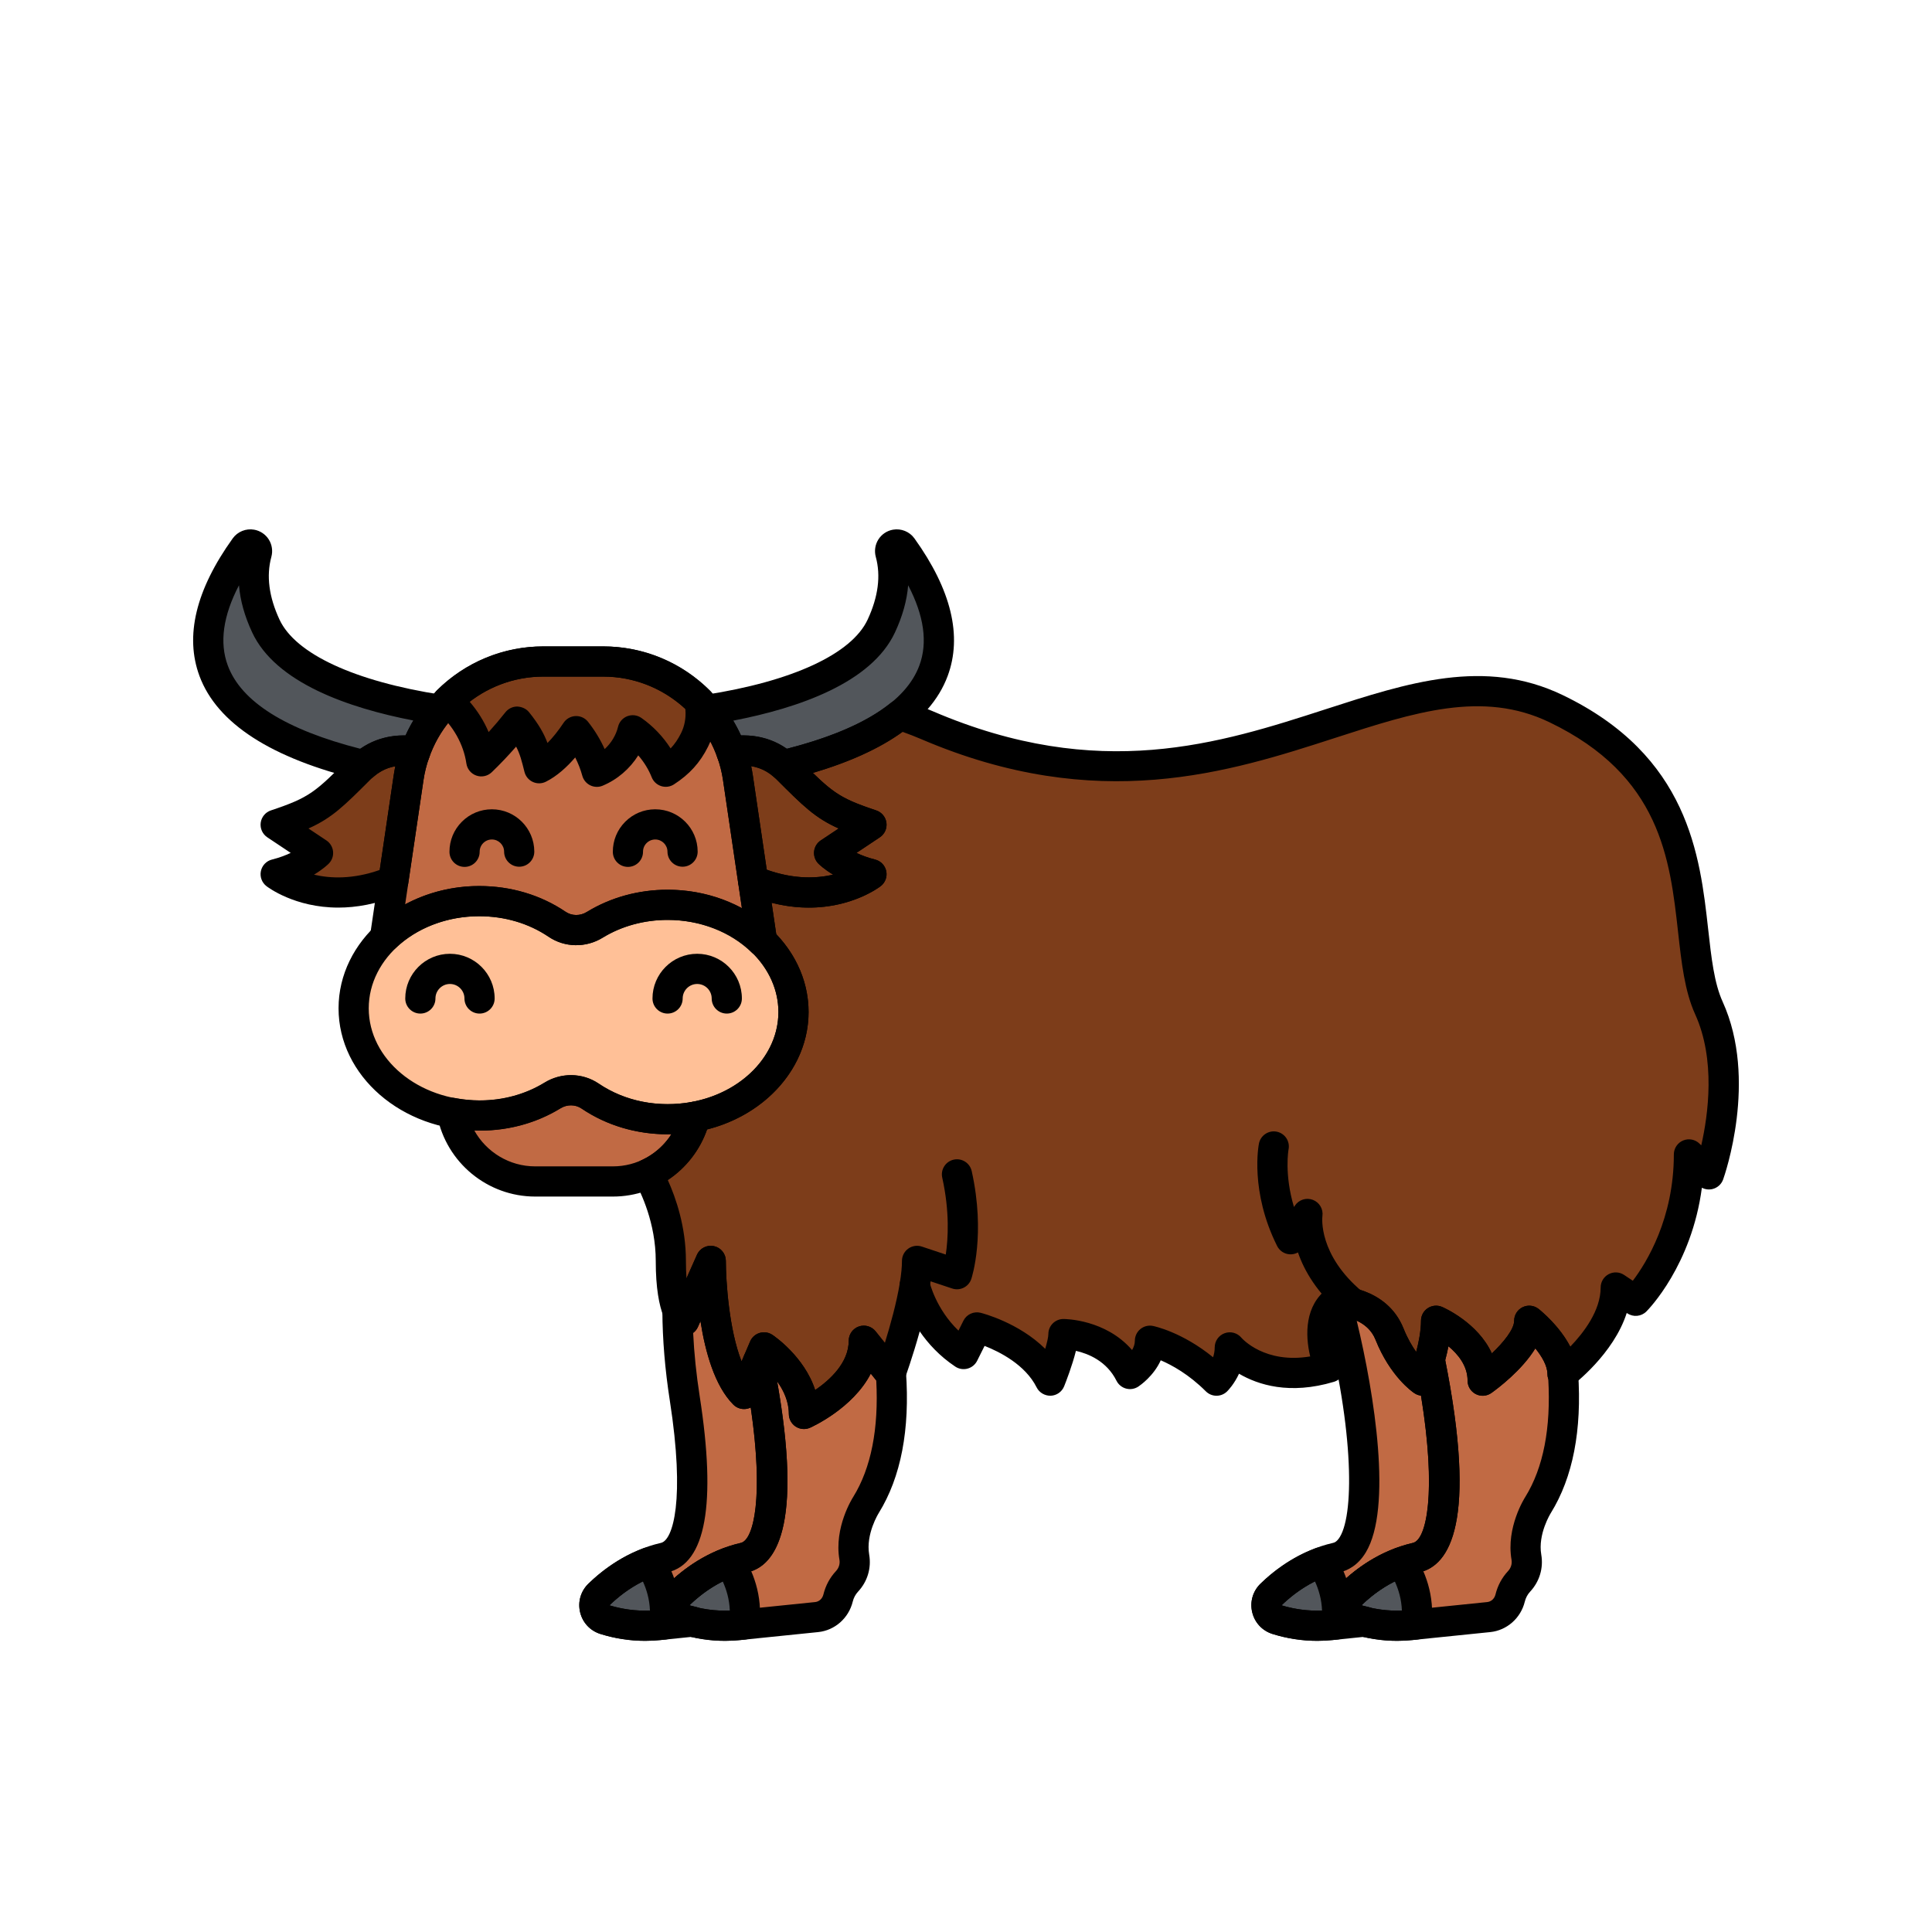 <svg enable-background="new 0 0 512 512" height="100" viewBox="-32 -32 320 320" width="100" xmlns="http://www.w3.org/2000/svg"><g fill="#c16a44"><path d="m226.803 195.579c0-4.409-5.511-8.817-5.511-8.817 0 4.409-7.715 9.92-7.715 9.92 0-6.613-7.715-9.92-7.715-9.92 0 2.137-.518 4.528-1.052 6.43 2.963 14.715 4.1 31.341-2.22 32.796-4.911 1.131-8.583 3.917-10.843 6.116-1.349 1.313-.806 3.586.99 4.147 2.9.907 5.954 1.214 8.977.905l12.869-1.317c1.733-.177 3.127-1.451 3.543-3.142.3-1.221.88-2.123 1.485-2.773 1.01-1.084 1.46-2.544 1.208-4.004-.77-4.456 1.93-8.642 1.93-8.642 3.925-6.349 4.645-14.445 4.143-21.766-.053.039-.089.067-.089.067z"/><path d="m203.657 196.681s-3.307-2.204-5.511-7.715-8.817-5.511-8.817-5.511c-.011.008-.018.018-.029.027 4.323 15.902 7.849 40.713.064 42.505-4.911 1.131-8.583 3.917-10.843 6.116-1.349 1.313-.806 3.586.99 4.147 2.9.907 5.954 1.214 8.977.905l5.555-.568c-.437-.108-.876-.202-1.306-.337-1.796-.562-2.339-2.835-.99-4.147 2.259-2.2 5.932-4.986 10.843-6.116 6.32-1.455 5.184-18.081 2.22-32.796-.568 2.022-1.153 3.49-1.153 3.49z"/><path d="m115.483 195.579-4.409-5.511c0 7.715-9.92 12.124-9.92 12.124 0-6.613-6.613-11.022-6.613-11.022l-.992 2.315c2.919 14.641 3.998 31.056-2.28 32.502-4.911 1.131-8.583 3.917-10.843 6.116-1.349 1.313-.806 3.586.99 4.147 2.9.907 5.954 1.214 8.977.905l12.869-1.317c1.733-.177 3.127-1.451 3.543-3.142.3-1.221.88-2.123 1.485-2.773 1.01-1.084 1.46-2.544 1.208-4.004-.77-4.456 1.93-8.642 1.93-8.642 3.952-6.392 4.654-14.554 4.131-21.915-.044.128-.076.217-.076.217z"/><path d="m91.236 198.885c-5.511-5.511-5.511-22.043-5.511-22.043l-4.409 9.92s-.554-.278-1.107-1.666c.022 4.859.458 9.704 1.205 14.507 1.988 12.768 2.041 25.138-3.371 26.384-4.911 1.131-8.583 3.917-10.843 6.116-1.349 1.313-.806 3.586.99 4.147 2.9.907 5.954 1.214 8.977.905l5.555-.568c-.437-.108-.876-.202-1.306-.337-1.796-.562-2.339-2.835-.99-4.147 2.259-2.2 5.932-4.986 10.843-6.116 6.278-1.445 5.199-17.861 2.28-32.502z"/></g><path d="m88.798 226.743c-3.678 1.355-6.511 3.549-8.371 5.36-1.349 1.313-.806 3.586.99 4.147 2.9.907 5.954 1.214 8.977.905l.868-.089c.577-4.402-.949-7.98-2.464-10.323z" fill="#52565b"/><path d="m200.117 226.743c-3.678 1.355-6.511 3.549-8.371 5.36-1.349 1.313-.806 3.586.99 4.147 2.9.907 5.954 1.214 8.977.905l.868-.089c.577-4.402-.948-7.98-2.464-10.323z" fill="#52565b"/><path d="m75.572 226.743c-3.678 1.355-6.511 3.549-8.371 5.36-1.349 1.313-.806 3.586.99 4.147 2.9.907 5.954 1.214 8.977.905l.868-.089c.577-4.402-.949-7.98-2.464-10.323z" fill="#52565b"/><path d="m186.891 226.743c-3.678 1.355-6.511 3.549-8.371 5.36-1.349 1.313-.806 3.586.99 4.147 2.9.907 5.954 1.214 8.977.905l.868-.089c.577-4.402-.948-7.98-2.464-10.323z" fill="#52565b"/><path d="m78.613 117.867c-4.517 0-8.689 1.235-12.096 3.324-1.92 1.177-4.348 1.163-6.213-.099-3.548-2.401-8.033-3.836-12.914-3.836-11.496 0-20.815 7.949-20.815 17.754s9.319 17.754 20.815 17.754c4.517 0 8.689-1.235 12.096-3.324 1.92-1.177 4.348-1.163 6.213.1 3.548 2.401 8.033 3.836 12.914 3.836 11.496 0 20.815-7.949 20.815-17.754 0-9.806-9.319-17.755-20.815-17.755z" fill="#ffc097"/><path d="m78.688 153.376c-4.881 0-9.366-1.436-12.914-3.836-1.865-1.262-4.293-1.277-6.213-.1-3.407 2.089-7.579 3.324-12.096 3.324-1.583 0-3.119-.164-4.601-.45 1.255 6.458 6.967 11.375 13.777 11.375h12.87c6.581 0 12.126-4.594 13.627-10.729-1.435.266-2.921.416-4.45.416z" fill="#c16a44"/><path d="m47.337 117.255c4.881 0 9.366 1.435 12.914 3.836 1.865 1.262 4.293 1.277 6.213.099 3.407-2.089 7.579-3.324 12.096-3.324 6.255 0 11.851 2.365 15.667 6.09l-4.003-27.133c-1.632-11.062-11.125-19.257-22.307-19.257h-9.936c-11.182 0-20.675 8.195-22.307 19.257l-3.898 26.422c3.813-3.666 9.362-5.99 15.561-5.99z" fill="#c16a44"/><path d="m112.344 104.603c-7.02-2.34-8.19-3.51-14.04-9.36-2.917-2.917-6.415-3.215-9.19-2.782.503 1.394.886 2.848 1.11 4.363l2.513 17.03c11.833 4.971 19.608-1.061 19.608-1.061-4.68-1.17-7.02-3.51-7.02-3.51z" fill="#7d3d1a"/><path d="m35.674 96.824c.224-1.519.609-2.978 1.114-4.375-2.759-.411-6.207-.089-9.09 2.793-5.85 5.85-7.02 7.02-14.04 9.36l7.02 4.68s-2.34 2.34-7.02 3.51c0 0 7.726 5.995 19.496 1.108z" fill="#7d3d1a"/><path d="m251.051 134.959c-5.511-12.124 2.204-36.372-25.35-49.598s-54.007 24.248-104.155 2.755c-1.502-.644-3.001-1.198-4.496-1.708-4.009 3.233-10.163 6.118-19.287 8.327.183.16.364.328.543.507 5.85 5.85 7.02 7.02 14.04 9.36l-7.02 4.68s2.34 2.34 7.02 3.51c0 0-7.775 6.033-19.608 1.062l1.482 10.046c3.233 3.128 5.209 7.224 5.209 11.722 0 8.542-7.076 15.671-16.5 17.367.069-.012.141-.017.21-.03-1.03 4.211-3.966 7.695-7.834 9.467 1.204 2.167 3.807 7.631 3.807 14.415 0 8.818 2.204 9.919 2.204 9.919l4.409-9.919s0 16.532 5.511 22.044l3.306-7.715s6.613 4.409 6.613 11.022c0 0 9.92-4.409 9.92-12.124l4.409 5.511s2.962-8.146 4.03-14.726c0 0 1.48 7.011 8.093 11.419l2.204-4.409s8.817 2.204 12.124 8.817c0 0 2.204-5.511 2.204-7.715 0 0 7.715 0 11.022 6.613 0 0 3.307-2.205 3.307-5.511 0 0 5.511 1.102 11.022 6.613 0 0 2.204-2.204 2.204-5.511 0 0 5.511 6.613 16.533 3.307 0 0-3.307-7.715 1.102-11.022 0 0 6.613 0 8.817 5.511s5.511 7.715 5.511 7.715 2.204-5.511 2.204-9.92c0 0 7.715 3.307 7.715 9.92 0 0 7.715-5.511 7.715-9.92 0 0 5.511 4.409 5.511 8.818 0 0 8.817-6.613 8.817-14.328l3.307 2.204s8.817-8.817 8.817-24.248l3.306 3.307c.002 0 5.513-15.43.002-27.554z" fill="#7d3d1a"/><path d="m83.035 90.563c.807-1.613 1.129-3.407.981-5.196-.032-.379-.074-.758-.11-1.137-4.11-4.134-9.787-6.662-15.989-6.662h-9.936c-6.133 0-11.747 2.476-15.846 6.527 2.976 2.587 5.03 6.173 5.585 10.006 2.134-2.06 4.125-4.259 5.955-6.576 2.45 3.038 2.869 4.715 3.62 7.718 2.34-1.17 4.538-3.735 6.138-6.142 1.587 1.996 2.759 4.298 3.426 6.73 2.943-1.228 5.216-3.857 5.94-6.871 2.455 1.718 4.378 4.134 5.466 6.866 2.112-1.369 3.6-2.923 4.77-5.263z" fill="#7d3d1a"/><path d="m117.424 58.629c-.247-.344-.67-.508-1.087-.435-.642.114-1.039.751-.867 1.381.846 3.093.821 7.134-1.495 12.106-4.078 8.755-19.368 12.425-28.847 13.886 1.787 2.111 3.182 4.567 4.1 7.261-.041-.121-.07-.248-.114-.368 2.597-.406 5.822-.141 8.617 2.283 34.064-8.234 27.066-25.842 19.693-36.114z" fill="#52565b"/><path d="m36.788 92.449c-.043.12-.072.247-.114.368.92-2.696 2.319-5.152 4.108-7.263-9.485-1.471-24.69-5.145-28.755-13.872-2.316-4.973-2.341-9.014-1.495-12.106.172-.63-.224-1.267-.867-1.381-.417-.074-.84.091-1.087.435-7.373 10.271-14.372 27.879 19.692 36.114 2.76-2.394 5.937-2.679 8.518-2.295z" fill="#52565b"/><path d="m101.155 204.691c-.477 0-.951-.136-1.362-.403-.709-.462-1.138-1.25-1.138-2.097 0-2.855-1.668-5.278-3.168-6.879l-1.954 4.558c-.327.762-1.011 1.312-1.825 1.47-.815.158-1.654-.101-2.24-.688-3.099-3.099-4.66-8.771-5.447-13.821l-.42.945c-.277.624-.798 1.106-1.44 1.338-.642.229-1.352.188-1.962-.117-1.339-.67-3.586-3.139-3.586-12.155 0-6.242-2.442-11.311-3.492-13.201-.338-.608-.408-1.331-.19-1.993s.701-1.203 1.334-1.493c2.913-1.335 5.17-3.864 6.182-6.876-.153-1.299.729-2.51 2.033-2.748.002-.001.005-.001.007-.002 8.369-1.506 14.443-7.775 14.443-14.906 0-3.624-1.58-7.148-4.448-9.926-.396-.383-.654-.886-.734-1.431l-1.482-10.046c-.132-.893.228-1.787.941-2.341.712-.554 1.667-.68 2.5-.329 5.106 2.145 9.317 2.014 12.284 1.318-1.475-.892-2.281-1.666-2.432-1.817-.53-.529-.794-1.269-.72-2.014s.478-1.419 1.101-1.834l2.972-1.981c-3.918-1.756-5.845-3.683-10.373-8.21-.137-.138-.275-.267-.416-.389-.706-.613-1.01-1.57-.789-2.479.221-.908.931-1.618 1.84-1.838 8.138-1.971 14.297-4.61 18.307-7.845.667-.538 1.566-.696 2.377-.42 1.776.607 3.261 1.172 4.673 1.776 27.533 11.801 47.512 5.331 65.139-.378 13.506-4.372 26.26-8.504 39.114-2.333 20.939 10.051 22.788 26.649 24.139 38.77.535 4.802.997 8.949 2.405 12.048 5.862 12.897.317 28.761.078 29.43-.288.807-.97 1.41-1.806 1.599-.591.131-1.196.046-1.715-.229-1.698 12.86-8.847 20.153-9.19 20.497-.842.843-2.163.975-3.154.312l-.103-.068c-2.173 6.82-8.8 11.861-9.135 12.112-.759.569-1.773.659-2.618.236-.847-.424-1.382-1.289-1.382-2.236 0-1.365-.938-2.93-2-4.246-2.215 3.631-6.229 6.638-7.272 7.383-.762.544-1.766.617-2.597.188-.833-.429-1.356-1.286-1.356-2.223 0-2.465-1.599-4.392-3.172-5.691-.673 3.456-1.857 6.446-1.927 6.62-.28.699-.86 1.235-1.58 1.459-.717.223-1.501.111-2.128-.308-.404-.27-4.022-2.81-6.445-8.866-1.139-2.849-4.06-3.638-5.566-3.856-1.468 2.036-.318 6.069.269 7.46.275.654.262 1.397-.04 2.04-.303.643-.862 1.129-1.542 1.333-7.347 2.202-12.595.497-15.727-1.341-.784 1.698-1.782 2.74-1.961 2.918-.977.977-2.559.977-3.535 0-2.792-2.792-5.59-4.333-7.467-5.139-1.163 2.583-3.377 4.128-3.708 4.349-.597.398-1.337.521-2.028.336-.693-.184-1.273-.656-1.595-1.298-1.631-3.263-4.677-4.49-6.718-4.952-.607 2.443-1.671 5.166-1.95 5.865-.365.914-1.233 1.528-2.218 1.569-.961.027-1.899-.498-2.34-1.38-1.88-3.761-6.148-5.904-8.623-6.874l-1.232 2.466c-.321.641-.901 1.114-1.595 1.298-.693.185-1.432.062-2.028-.336-2.614-1.743-4.516-3.84-5.886-5.835-1.17 4.235-2.422 7.694-2.502 7.915-.309.85-1.052 1.466-1.944 1.612-.895.146-1.793-.199-2.358-.905l-1.303-1.629c-2.939 5.736-9.694 8.804-10.058 8.965-.325.146-.671.217-1.016.217zm-6.613-16.021c.488 0 .972.144 1.387.42.259.172 5.29 3.587 7.091 9.146 2.443-1.673 5.555-4.52 5.555-8.168 0-1.062.67-2.008 1.672-2.359 1.003-.351 2.117-.03 2.78.798l1.534 1.917c.882-2.842 1.945-6.642 2.485-9.971.193-1.188 1.205-2.07 2.409-2.099 1.21-.056 2.257.805 2.505 1.982.009.042 1.02 4.434 4.792 8.056l.823-1.646c.524-1.049 1.706-1.59 2.843-1.308.319.08 6.322 1.628 10.704 5.972.312-1.072.518-1.975.518-2.443 0-1.381 1.119-2.5 2.5-2.5.326 0 7.001.067 11.369 5.144.269-.465.459-.99.459-1.542 0-.749.336-1.459.915-1.934.58-.475 1.34-.667 2.075-.518.222.044 4.836 1.009 9.965 5.187.161-.485.271-1.036.271-1.633 0-1.053.659-1.992 1.649-2.351.989-.357 2.099-.058 2.771.75.156.181 3.883 4.353 11.396 3.098-.881-3.662-.853-8.461 2.817-11.213.433-.324.959-.5 1.5-.5.339 0 8.338.08 11.139 7.083.645 1.611 1.394 2.896 2.099 3.886.424-1.614.795-3.501.795-5.162 0-.841.422-1.624 1.124-2.087.701-.462 1.591-.542 2.36-.211.3.128 5.939 2.604 8.253 7.705 1.955-1.854 3.693-4.007 3.693-5.407 0-.961.551-1.837 1.417-2.253.865-.418 1.893-.3 2.645.301.467.373 3.496 2.876 5.232 6.237 2.246-2.326 5.034-5.982 5.034-9.796 0-.922.508-1.77 1.32-2.204.812-.437 1.8-.389 2.566.124l1.443.962c2.284-3.02 6.794-10.327 6.794-20.925 0-1.011.609-1.923 1.543-2.31.938-.387 2.01-.172 2.725.542l.272.272c1.16-5.104 2.401-14.214-1.01-21.719-1.737-3.822-2.264-8.554-2.822-13.562-1.355-12.17-2.893-25.964-21.333-34.815-11.049-5.306-22.339-1.649-35.41 2.582-17.549 5.682-39.391 12.757-68.648.217-.952-.407-1.947-.798-3.066-1.2-3.722 2.701-8.701 4.98-14.859 6.804 3.624 3.519 5.144 4.429 10.499 6.213.906.303 1.561 1.094 1.688 2.04.126.946-.297 1.883-1.091 2.412l-3.876 2.584c.843.399 1.876.796 3.096 1.101.928.232 1.643.975 1.84 1.911s-.158 1.903-.914 2.489c-.325.254-7.307 5.528-18.072 2.76l.767 5.196c3.46 3.632 5.356 8.181 5.356 12.898 0 9.029-6.971 16.974-16.814 19.452-1.197 3.405-3.507 6.363-6.509 8.364 1.343 2.964 3.007 7.772 3.007 13.403 0 1.098.036 2.053.096 2.882l1.732-3.897c.479-1.078 1.646-1.677 2.803-1.43 1.155.245 1.981 1.264 1.982 2.444.002 3.357.526 11.403 2.603 16.648l1.417-3.305c.292-.683.874-1.199 1.585-1.411.235-.069.475-.103.714-.103z"/><path d="m88.087 239.773c-2.511 0-4.996-.38-7.417-1.138-1.691-.528-2.947-1.873-3.359-3.596-.412-1.724.101-3.491 1.372-4.729 1.891-1.841 5.031-4.36 9.251-5.914 1.094-.404 2.328.006 2.963.987 1.675 2.59 3.529 6.775 2.845 12.006-.15 1.149-1.071 2.045-2.225 2.163l-.868.089c-.856.088-1.71.132-2.562.132zm-.38-9.838c-2.432 1.213-4.305 2.762-5.536 3.96 2.18.658 4.43.955 6.707.863-.066-1.856-.558-3.487-1.171-4.823z"/><path d="m199.406 239.773c-2.511 0-4.995-.38-7.415-1.138-1.691-.528-2.948-1.873-3.359-3.596-.412-1.723.101-3.491 1.371-4.729 1.89-1.84 5.027-4.359 9.25-5.914 1.1-.405 2.329.007 2.963.987 1.676 2.591 3.529 6.775 2.845 12.006-.15 1.149-1.071 2.045-2.224 2.163l-.868.089c-.857.088-1.711.132-2.563.132zm-.38-9.838c-2.433 1.213-4.305 2.762-5.535 3.959 2.181.659 4.438.957 6.706.864-.065-1.856-.558-3.487-1.171-4.823z"/><path d="m74.861 239.773c-2.511 0-4.996-.38-7.417-1.138-1.691-.528-2.947-1.873-3.359-3.596-.412-1.724.101-3.491 1.372-4.729 1.891-1.841 5.031-4.36 9.251-5.914 1.096-.404 2.327.006 2.963.987 1.675 2.59 3.529 6.775 2.845 12.006-.15 1.149-1.071 2.045-2.225 2.163l-.868.089c-.856.088-1.71.132-2.562.132zm-.38-9.838c-2.432 1.213-4.305 2.762-5.536 3.96 2.18.658 4.43.955 6.707.863-.066-1.856-.558-3.487-1.171-4.823z"/><path d="m186.182 239.773c-2.512 0-4.997-.38-7.417-1.138-1.692-.528-2.948-1.873-3.359-3.596-.412-1.724.101-3.491 1.371-4.729 1.892-1.841 5.031-4.36 9.251-5.914 1.101-.405 2.329.007 2.963.987 1.676 2.59 3.528 6.774 2.845 12.006-.149 1.149-1.07 2.045-2.224 2.163l-.868.089c-.857.088-1.712.132-2.562.132zm-.381-9.838c-2.432 1.213-4.306 2.762-5.537 3.96 2.182.658 4.433.956 6.708.863-.067-1.856-.559-3.487-1.171-4.823z"/><path d="m199.406 239.773c-2.511 0-4.995-.38-7.415-1.138-1.691-.528-2.948-1.873-3.36-3.596-.411-1.723.102-3.491 1.372-4.729 2.45-2.386 6.525-5.495 12.026-6.762 2.518-.579 4.285-10.229.329-29.866-.078-.388-.062-.788.044-1.169.628-2.232.959-4.222.959-5.754 0-.841.422-1.624 1.124-2.087.701-.462 1.591-.542 2.36-.211.3.128 5.939 2.604 8.253 7.705 1.955-1.854 3.693-4.007 3.693-5.407 0-.961.551-1.837 1.417-2.253.865-.418 1.893-.3 2.645.301.625.499 5.836 4.81 6.399 9.888.072.204.117.42.133.643.654 9.529-.863 17.353-4.511 23.252-.041.066-2.181 3.497-1.592 6.902.384 2.229-.287 4.464-1.843 6.134-.431.462-.729 1.022-.887 1.666-.669 2.729-2.967 4.751-5.716 5.033l-12.869 1.316c-.855.088-1.709.132-2.561.132zm7.971-46.494c5.351 26.992.668 34.017-4.227 35.144-4.373 1.007-7.667 3.531-9.659 5.471 2.582.78 5.264 1.054 7.968.774l12.869-1.316c.662-.067 1.2-.559 1.37-1.251.363-1.481 1.064-2.787 2.083-3.881.481-.518.691-1.2.574-1.876-.926-5.354 2.161-10.218 2.293-10.423 2.974-4.811 4.257-11.388 3.794-19.521-.091-.26-.14-.537-.14-.822 0-1.365-.938-2.93-2-4.246-2.215 3.631-6.229 6.638-7.272 7.383-.761.544-1.764.617-2.597.188s-1.356-1.286-1.356-2.223c0-2.475-1.596-4.4-3.169-5.697-.143.736-.32 1.502-.531 2.296zm21.926 2.299h.01z"/><path d="m186.182 239.773c-2.512 0-4.997-.38-7.417-1.138-1.692-.528-2.948-1.873-3.359-3.596-.412-1.724.101-3.491 1.371-4.729 2.451-2.386 6.527-5.495 12.025-6.762.17-.039.619-.142 1.142-1.015 2.461-4.109 2.227-18.964-3.056-38.398-.248-.911.04-1.881.735-2.51.074-.068.159-.138.235-.193.428-.312.942-.479 1.471-.479.339 0 8.338.08 11.139 7.082.659 1.648 1.429 2.955 2.147 3.955.446-.817 1.303-1.326 2.288-1.3 1.154.043 2.129.872 2.357 2.005 5.533 27.472.819 34.591-4.11 35.726-4.373 1.007-7.667 3.531-9.659 5.471.257.054.523.115.79.179l.364.088c1.179.293 1.978 1.392 1.892 2.604s-1.031 2.187-2.239 2.311l-5.555.568c-.856.087-1.711.131-2.561.131zm6.534-53.025c2.979 12.339 5.893 31.051 1.517 38.356-1.335 2.23-3.08 3.035-4.309 3.318-4.372 1.007-7.666 3.531-9.66 5.472 2.584.779 5.267 1.053 7.97.773l.318-.032c-.248-1.592.279-3.184 1.451-4.324 2.45-2.386 6.525-5.495 12.026-6.762 2.271-.522 3.932-8.427 1.331-24.387-.385-.046-.759-.182-1.09-.402-.404-.27-4.022-2.81-6.445-8.866-.652-1.63-1.888-2.586-3.109-3.146z"/><path d="m88.087 239.773c-2.511 0-4.996-.38-7.417-1.138-1.691-.528-2.947-1.873-3.359-3.596-.412-1.724.101-3.491 1.372-4.729 2.451-2.386 6.526-5.495 12.026-6.762 2.496-.574 4.267-10.13.39-29.576-.099-.496-.045-1.01.154-1.474l.992-2.314c.292-.683.874-1.2 1.585-1.412.71-.212 1.481-.096 2.099.316.259.172 5.29 3.587 7.091 9.146 2.443-1.673 5.555-4.52 5.555-8.168 0-1.062.67-2.008 1.672-2.359 1.003-.351 2.117-.03 2.78.798l3.729 4.66c.731.398 1.237 1.148 1.299 2.019.683 9.6-.831 17.475-4.498 23.406-.042.066-2.181 3.497-1.593 6.902.385 2.229-.286 4.464-1.842 6.134-.43.462-.728 1.022-.886 1.666-.67 2.729-2.967 4.751-5.716 5.033l-12.87 1.316c-.857.088-1.711.132-2.563.132zm8.632-42.968c4.258 24.096-.225 30.545-4.888 31.618-4.373 1.007-7.667 3.531-9.66 5.471 2.583.781 5.265 1.053 7.969.774l12.87-1.316c.662-.067 1.199-.559 1.37-1.252.364-1.48 1.064-2.786 2.083-3.88.482-.518.691-1.2.574-1.875-.925-5.355 2.161-10.219 2.292-10.423 2.944-4.764 4.231-11.257 3.807-19.276l-.907-1.135c-2.939 5.736-9.694 8.804-10.058 8.965-.772.345-1.668.273-2.377-.188-.709-.462-1.138-1.25-1.138-2.097-.001-2.073-.881-3.919-1.937-5.386z"/><path d="m74.861 239.773c-2.511 0-4.996-.38-7.417-1.138-1.691-.528-2.947-1.873-3.359-3.596-.412-1.724.101-3.491 1.372-4.729 2.451-2.386 6.526-5.495 12.026-6.762 1.99-.458 4.022-7.111 1.461-23.562-.798-5.126-1.213-10.133-1.235-14.88-.005-1.201.844-2.236 2.023-2.466.234-.045.467-.055.695-.037l3.013-6.778c.48-1.078 1.649-1.677 2.803-1.43 1.155.245 1.981 1.264 1.982 2.444.002 3.357.526 11.403 2.604 16.649l.424-.991c.432-1.007 1.467-1.608 2.558-1.501 1.089.113 1.978.924 2.192 1.997 5.43 27.237.729 34.3-4.171 35.428-4.373 1.007-7.667 3.531-9.66 5.471.256.053.524.115.791.179l.365.088c1.179.293 1.977 1.392 1.891 2.604s-1.031 2.187-2.239 2.311l-5.555.568c-.858.087-1.712.131-2.564.131zm7.946-51.005c.162 3.382.522 6.883 1.078 10.45 2.791 17.93 1.014 27.756-5.28 29.205-4.373 1.007-7.667 3.531-9.66 5.471 2.583.78 5.267 1.054 7.969.774l.318-.032c-.248-1.592.28-3.184 1.451-4.324 2.451-2.386 6.526-5.495 12.026-6.762 2.168-.499 3.789-7.775 1.636-22.425-.199.099-.413.172-.637.215-.815.158-1.654-.101-2.24-.688-3.099-3.099-4.66-8.771-5.447-13.821l-.42.945c-.177.397-.452.737-.794.992z"/><path d="m78.613 155.876c-5.241 0-10.191-1.475-14.315-4.266-1.03-.696-2.406-.712-3.505-.039-3.939 2.416-8.574 3.692-13.403 3.692-12.856 0-23.315-9.086-23.315-20.254 0-11.169 10.459-20.255 23.315-20.255 5.241 0 10.191 1.476 14.315 4.267 1.03.697 2.406.714 3.505.038 3.94-2.415 8.575-3.692 13.402-3.692 12.856 0 23.315 9.086 23.315 20.255.001 11.168-10.458 20.254-23.314 20.254zm-16.079-9.798c1.604 0 3.198.465 4.566 1.392 3.293 2.229 7.274 3.406 11.513 3.406 10.099 0 18.315-6.843 18.315-15.254s-8.216-15.255-18.315-15.255c-3.905 0-7.636 1.022-10.789 2.955-2.767 1.697-6.269 1.635-8.921-.16-3.294-2.229-7.275-3.407-11.513-3.407-10.099 0-18.315 6.844-18.315 15.255s8.216 15.254 18.315 15.254c3.906 0 7.637-1.021 10.789-2.954 1.339-.823 2.851-1.232 4.355-1.232z"/><path d="m47.429 135.88c-1.381 0-2.5-1.119-2.5-2.5 0-1.325-1.078-2.403-2.403-2.403s-2.403 1.078-2.403 2.403c0 1.381-1.119 2.5-2.5 2.5s-2.5-1.119-2.5-2.5c0-4.082 3.321-7.403 7.403-7.403s7.403 3.321 7.403 7.403c0 1.381-1.119 2.5-2.5 2.5z"/><path d="m88.379 135.88c-1.381 0-2.5-1.119-2.5-2.5 0-1.325-1.078-2.403-2.403-2.403s-2.403 1.078-2.403 2.403c0 1.381-1.119 2.5-2.5 2.5s-2.5-1.119-2.5-2.5c0-4.082 3.321-7.403 7.403-7.403s7.403 3.321 7.403 7.403c0 1.381-1.119 2.5-2.5 2.5z"/><path d="m69.512 166.188h-12.87c-7.896 0-14.723-5.635-16.231-13.397-.158-.814.098-1.655.685-2.243.587-.587 1.426-.846 2.242-.688 5.438 1.047 10.678.049 14.918-2.55 2.768-1.699 6.27-1.636 8.921.16 4.315 2.921 9.875 4.084 15.504 3.031.832-.155 1.69.124 2.274.74s.814 1.487.613 2.312c-1.82 7.439-8.422 12.635-16.056 12.635zm-22.95-10.941c1.994 3.582 5.813 5.941 10.08 5.941h12.87c4.02 0 7.629-2.068 9.703-5.318-5.428.117-10.579-1.375-14.841-4.26-1.03-.696-2.406-.712-3.505-.039-4.185 2.566-9.135 3.867-14.307 3.676z"/><path d="m94.228 126.457c-.638 0-1.269-.244-1.747-.711-3.502-3.418-8.576-5.379-13.921-5.379-3.904 0-7.635 1.022-10.789 2.955-2.767 1.698-6.269 1.635-8.92-.16-3.294-2.229-7.275-3.407-11.513-3.407-5.291 0-10.331 1.93-13.829 5.293-.771.742-1.928.91-2.878.421-.95-.49-1.484-1.53-1.328-2.588l3.898-26.422c1.799-12.195 12.451-21.392 24.779-21.392h9.937c12.328 0 22.981 9.196 24.78 21.392l4.003 27.133c.157 1.062-.381 2.104-1.336 2.592-.361.183-.75.273-1.136.273zm-46.891-11.702c5.241 0 10.191 1.476 14.315 4.267 1.029.697 2.406.714 3.505.038 3.94-2.415 8.575-3.692 13.402-3.692 4.394 0 8.66 1.086 12.326 3.073l-3.135-21.252c-1.44-9.762-9.966-17.122-19.833-17.122h-9.937c-9.867 0-18.394 7.36-19.833 17.122l-3.038 20.589c3.647-1.955 7.879-3.023 12.228-3.023z"/><path d="m101.974 118.328c-2.968 0-6.403-.571-10.206-2.169-.807-.339-1.377-1.074-1.505-1.939l-2.513-17.03c-.189-1.281-.521-2.587-.988-3.881-.253-.702-.18-1.48.201-2.122s1.028-1.08 1.765-1.195c4.447-.696 8.371.51 11.344 3.484 5.723 5.723 6.603 6.602 13.062 8.755.906.303 1.561 1.094 1.688 2.04.126.946-.297 1.883-1.091 2.412l-3.876 2.584c.843.399 1.876.796 3.096 1.101.928.232 1.643.975 1.84 1.911s-.158 1.903-.914 2.49c-.258.2-4.704 3.559-11.903 3.559zm-6.976-6.276c4.525 1.615 8.278 1.452 10.991.816-1.475-.892-2.281-1.666-2.432-1.817-.53-.529-.794-1.269-.72-2.014s.478-1.419 1.101-1.834l2.972-1.981c-3.918-1.756-5.845-3.683-10.373-8.21-1.161-1.161-2.542-1.867-4.125-2.112.113.521.208 1.041.284 1.56z"/><path d="m24.029 118.327c-7.201 0-11.646-3.359-11.903-3.56-.756-.586-1.111-1.553-.914-2.489s.912-1.679 1.84-1.911c1.22-.305 2.252-.7 3.095-1.101l-3.875-2.584c-.794-.529-1.218-1.466-1.091-2.412s.782-1.737 1.688-2.04c6.46-2.153 7.34-3.032 13.062-8.755 2.945-2.944 6.825-4.157 11.226-3.499.741.11 1.394.548 1.778 1.191s.459 1.425.205 2.13c-.469 1.3-.803 2.609-.992 3.892l-2.52 17.077c-.128.869-.703 1.606-1.515 1.943-3.755 1.561-7.149 2.118-10.084 2.118zm-4.021-5.456c2.689.632 6.403.799 10.886-.779l2.307-15.633c.075-.511.168-1.024.28-1.539-1.539.26-2.881.958-4.015 2.091-4.528 4.528-6.455 6.455-10.373 8.211l2.972 1.981c.624.416 1.027 1.089 1.101 1.834s-.19 1.484-.72 2.014c-.152.151-.959.928-2.438 1.82zm15.666-16.047h.01z"/><path d="m97.731 97.244c-.595 0-1.178-.213-1.638-.611-1.48-1.283-3.261-1.906-5.339-1.823-.211.163-.452.294-.718.385-1.307.447-2.726-.249-3.173-1.555-.001-.003-.002-.006-.003-.01-.814-2.385-2.039-4.555-3.641-6.448-.584-.69-.75-1.643-.433-2.49s1.067-1.457 1.961-1.595c14.481-2.23 24.309-6.776 26.961-12.471 1.752-3.763 2.207-7.259 1.35-10.391-.268-.979-.111-2.029.429-2.884.539-.852 1.417-1.441 2.412-1.618 1.363-.243 2.758.325 3.556 1.438 6.11 8.512 7.963 16.183 5.506 22.798-2.913 7.847-11.877 13.635-26.643 17.204-.193.048-.391.071-.587.071zm-6.65-7.44c2.669 0 5.12.752 7.225 2.222 12.351-3.152 19.739-7.791 21.969-13.796 1.406-3.787.781-8.241-1.854-13.286-.208 2.519-.936 5.124-2.18 7.794-3.897 8.368-15.996 12.541-26.786 14.619.466.791.89 1.608 1.268 2.451.12-.003.239-.004.358-.004zm24.311-29.718c.001.002.002.003.003.004-.001-.002-.002-.002-.003-.004z"/><path d="m28.27 97.244c-.196 0-.393-.023-.587-.07-14.766-3.57-23.729-9.358-26.642-17.204-2.456-6.615-.604-14.286 5.507-22.798.797-1.112 2.189-1.684 3.551-1.439 1 .178 1.878.768 2.417 1.619.541.854.697 1.905.429 2.884-.856 3.132-.402 6.628 1.35 10.391 2.646 5.68 12.44 10.22 26.872 12.457.894.139 1.644.75 1.959 1.598.316.848.15 1.8-.436 2.49-1.606 1.894-2.833 4.063-3.647 6.449-.001.003-.002.005-.003.008-.447 1.305-1.868 2-3.174 1.555-.259-.089-.495-.216-.702-.372-2.039-.08-3.797.557-5.255 1.822-.46.397-1.044.61-1.639.61zm-20.688-32.301c-2.636 5.046-3.26 9.499-1.854 13.286 2.229 6.005 9.618 10.644 21.968 13.796 2.169-1.513 4.717-2.248 7.479-2.217.381-.85.809-1.674 1.28-2.471-10.753-2.083-22.806-6.255-26.693-14.601-1.244-2.669-1.971-5.274-2.18-7.793z"/><path d="m66.86 98.33c-.375 0-.75-.085-1.096-.253-.646-.315-1.125-.893-1.315-1.586-.285-1.039-.682-2.059-1.176-3.034-1.361 1.578-3.012 3.098-4.859 4.021-.679.339-1.474.354-2.163.035-.689-.316-1.197-.93-1.381-1.665-.451-1.804-.739-2.957-1.384-4.185-1.281 1.467-2.629 2.884-4.029 4.235-.675.651-1.658.871-2.545.566-.888-.304-1.531-1.078-1.665-2.007-.458-3.162-2.189-6.252-4.751-8.478-.525-.456-.837-1.11-.859-1.807-.022-.695.246-1.368.741-1.857 4.729-4.676 10.98-7.25 17.604-7.25h9.937c6.71 0 13.018 2.628 17.762 7.399.408.41.661.949.716 1.525l.039.397c.026.256.052.513.073.77.189 2.272-.239 4.526-1.236 6.521-1.322 2.644-3.063 4.568-5.646 6.242-.628.407-1.406.512-2.118.284-.713-.228-1.287-.762-1.564-1.457-.521-1.311-1.284-2.545-2.23-3.63-1.381 2.201-3.453 4-5.89 5.017-.311.133-.638.197-.965.197zm-3.426-11.729c.76 0 1.481.347 1.957.944 1.101 1.384 2.032 2.916 2.761 4.528 1.087-1.001 1.88-2.296 2.217-3.698.193-.805.771-1.461 1.545-1.754.773-.291 1.642-.186 2.319.29 1.924 1.347 3.582 3.085 4.842 5.052.683-.724 1.232-1.535 1.724-2.519.587-1.175.838-2.513.726-3.87-.005-.062-.011-.123-.017-.185-3.719-3.438-8.512-5.322-13.591-5.322h-9.937c-4.458 0-8.707 1.459-12.198 4.152 1.319 1.525 2.382 3.226 3.152 5.037.966-1.065 1.894-2.162 2.778-3.281.472-.598 1.189-.947 1.949-.951.738.035 1.482.339 1.959.931 1.622 2.011 2.477 3.553 3.063 5.106.893-.907 1.803-2.044 2.668-3.346.443-.665 1.177-1.079 1.976-1.113.036 0 .071-.001.107-.001z"/><path d="m44.946 111.585c-1.377 0-2.496-1.114-2.5-2.492-.006-1.876.719-3.643 2.042-4.974 1.323-1.332 3.085-2.068 4.961-2.074h.022c3.864 0 7.014 3.137 7.026 7.003.004 1.381-1.111 2.504-2.492 2.508-.002 0-.005 0-.008 0-1.377 0-2.496-1.114-2.5-2.492-.003-1.114-.912-2.019-2.026-2.019-.002 0-.004 0-.006 0-.541.002-1.049.214-1.43.598s-.59.894-.589 1.435c.004 1.381-1.111 2.504-2.492 2.508-.003-.001-.006-.001-.008-.001z"/><path d="m72.004 111.585c-1.377 0-2.496-1.114-2.5-2.491-.006-1.877.719-3.644 2.042-4.976 1.323-1.331 3.085-2.067 4.961-2.073h.022c3.864 0 7.014 3.137 7.026 7.003.004 1.381-1.111 2.504-2.492 2.508-.002 0-.005 0-.008 0-1.377 0-2.496-1.114-2.5-2.492-.003-1.114-.912-2.019-2.026-2.019-.002 0-.004 0-.006 0-.541.002-1.049.214-1.431.598-.381.384-.59.894-.588 1.434.004 1.381-1.111 2.504-2.492 2.509-.002-.001-.005-.001-.008-.001z"/><path d="m119.517 183.353c-.133 0-.268-.011-.403-.032-1.363-.222-2.289-1.505-2.067-2.868.229-1.415.346-2.63.346-3.61 0-.804.386-1.559 1.038-2.028.652-.47 1.49-.598 2.252-.344l3.967 1.322c.39-2.6.667-7.1-.585-12.736-.3-1.348.55-2.683 1.898-2.982 1.348-.301 2.684.55 2.983 1.898 2.328 10.475.03 17.568-.069 17.865-.437 1.31-1.852 2.015-3.162 1.581l-3.58-1.193c-.045.334-.096.677-.153 1.028-.2 1.226-1.261 2.099-2.465 2.099z"/><path d="m192.047 186.371c-.566 0-1.136-.191-1.604-.583-4.277-3.578-6.411-7.296-7.459-10.346-.411.229-.889.338-1.372.312-.89-.056-1.682-.58-2.081-1.377-4.522-9.044-3.073-16.655-3.009-16.975.271-1.354 1.595-2.23 2.941-1.961 1.351.27 2.228 1.581 1.963 2.931-.019.101-.729 4.137.897 9.546l.157-.236c.649-.973 1.886-1.366 2.979-.946 1.092.421 1.745 1.543 1.573 2.7-.028.231-.706 6.39 6.618 12.519 1.059.886 1.199 2.463.312 3.521-.491.59-1.201.895-1.915.895z"/></svg>